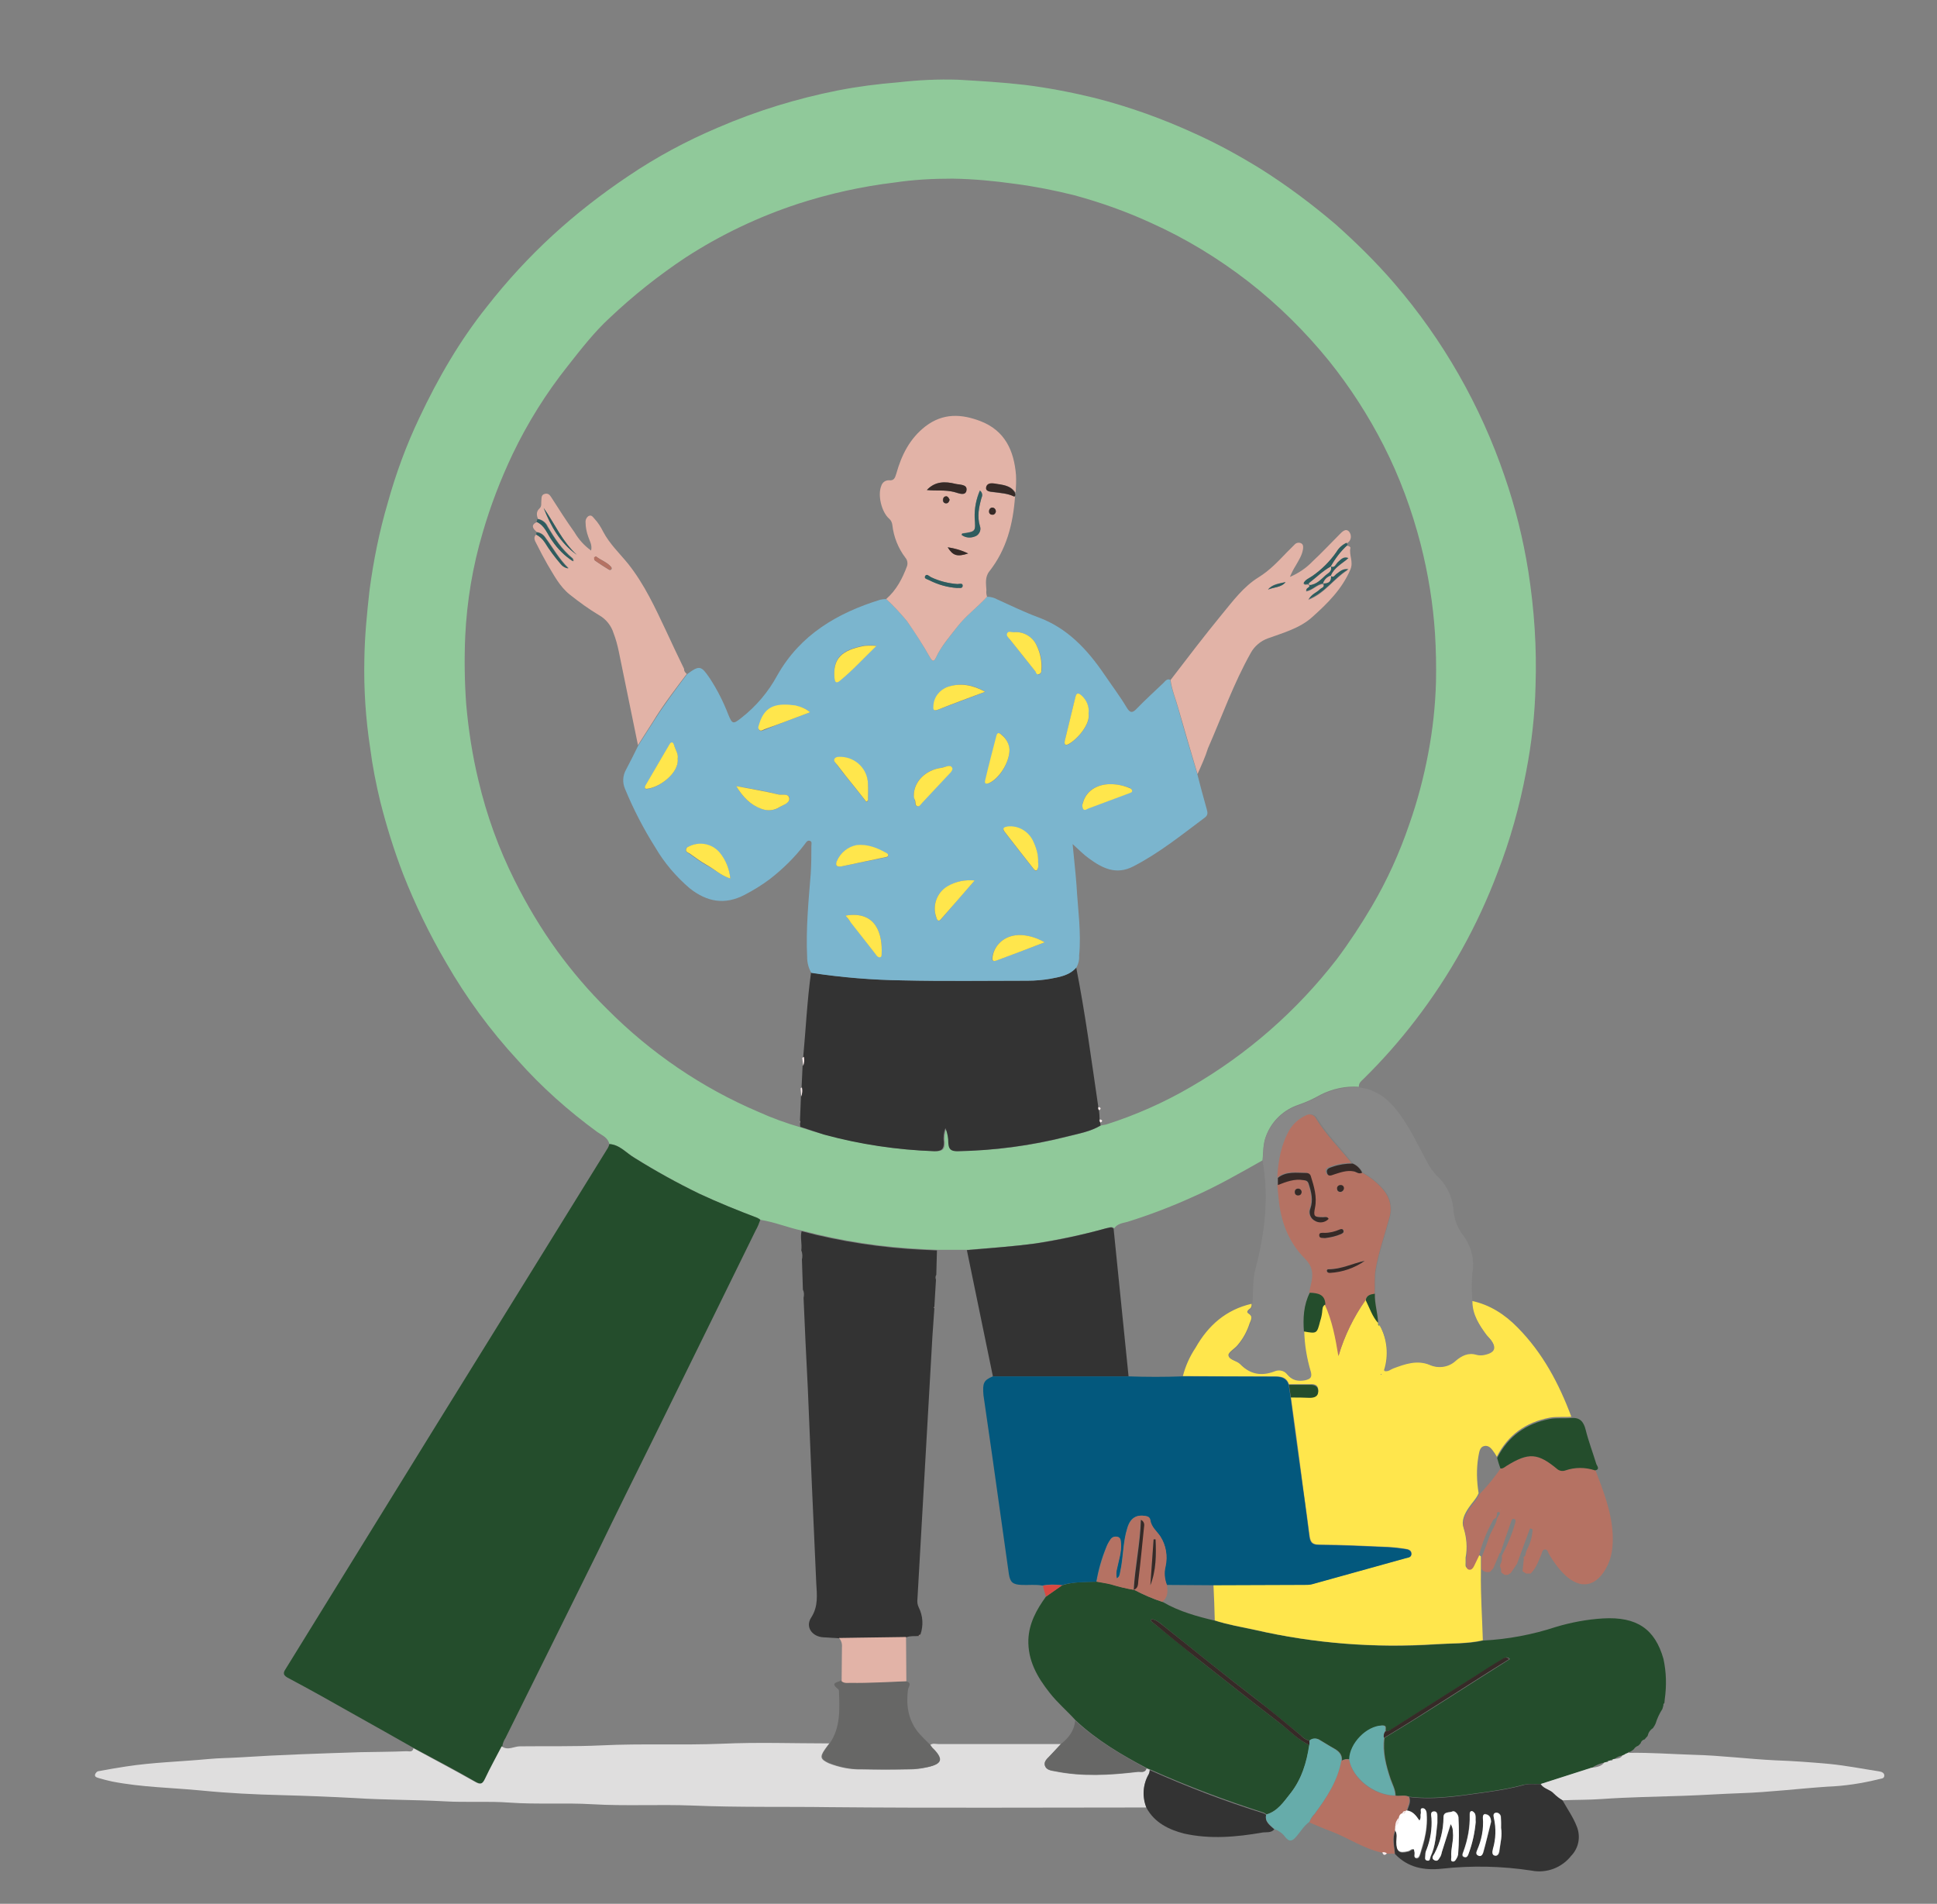 <?xml version="1.0" encoding="utf-8"?>
<!-- Generator: Adobe Illustrator 23.0.3, SVG Export Plug-In . SVG Version: 6.00 Build 0)  -->
<svg version="1.1" id="Calque_1" xmlns="http://www.w3.org/2000/svg" xmlns:xlink="http://www.w3.org/1999/xlink" x="0px" y="0px"
	 viewBox="0 0 595.4 585.1" style="enable-background:new 0 0 595.4 585.1;" xml:space="preserve">
<rect x="0" y="0" width="595.4" height="585.1" fill="#808080" stroke="none"/>
<style type="text/css">
	.st0{fill:#90C99A;}
	.st1{fill:#244D2C;}
	.st2{fill:#FFE64C;}
	.st3{fill:#DFDEDE;}
	.st4{fill:#888888;}
	.st5{fill:#B57263;}
	.st6{fill:#333333;}
	.st7{fill:#66ACAA;}
	.st8{fill:#FAECEC;}
	.st9{fill:#D6B3C7;}
	.st10{fill:#03587D;}
	.st11{fill:#676766;}
	.st12{fill:#362A27;}
	.st13{fill:#D84942;}
	.st14{fill:#437A7A;}
	.st15{fill:#E2B3A7;}
	.st16{fill:#FFFFFF;}
	.st17{fill:#7BB5CE;}
	.st18{fill:#2F5C5E;}
</style>
<title>illustration-banner-blog</title>
<path class="st0" d="M187.3,351.6c-0.4-2-2.3-2.7-3.7-3.7c-8.9-6.5-17.1-13.8-24.4-22c-8.5-9.2-15.9-19.3-22.1-30.1
	c-5.1-8.7-9.5-17.8-13.2-27.2c-2.8-7.3-5.1-14.7-7-22.2c-1.3-5.4-2.4-10.9-3.1-16.4c-1.4-9.1-2-18.2-1.8-27.4
	c0.1-7.1,0.8-14.2,1.6-21.3c1.2-9,3-18,5.6-26.8c2.5-9,5.7-17.7,9.7-26.1c5.7-12.1,12.4-23.7,20.8-34.2c6.1-7.8,12.9-15.2,20.2-21.9
	c7.2-6.6,14.9-12.6,23.1-18.1c8.7-5.9,18-10.9,27.7-15c11.8-5.1,24.2-8.9,36.8-11.4c6.1-1.2,12.4-2,18.6-2.5
	c6.1-0.7,12.2-1,18.4-0.8c6.9,0.4,13.7,0.8,20.6,1.6c7.2,0.9,14.4,2.3,21.4,4c10.6,2.7,20.9,6.4,30.9,11c6.9,3.1,13.6,6.8,20.1,10.8
	c8.1,5.1,15.7,10.8,23,17c6.4,5.7,12.5,11.7,18.1,18.2c15,17.4,26.5,37.6,33.9,59.3c3.3,9.5,5.7,19.3,7.3,29.3
	c1.8,11.6,2.6,23.3,2.2,35c-0.2,8.9-1.2,17.8-2.9,26.5c-2,10.6-4.9,21-8.8,31c-6.1,16.2-14.6,31.5-25.2,45.3
	c-4.9,6.4-10.2,12.4-15.9,18c-0.7,0.7-1.6,1.3-1.5,2.5c-4.1-0.3-8.2,0.6-11.9,2.5c-2.1,1.2-4.3,2.2-6.6,3c-4.6,1.5-8.3,5-10,9.5
	c-1,2.5-0.9,5-1.1,7.6c-7.1,4-14.2,8.1-21.8,11.4c-6.4,2.9-13,5.4-19.7,7.5c-1.4,0.4-3.1,0.5-4.1,2c-0.7-0.7-1.4-0.3-2.2-0.1
	c-7.2,2-14.5,3.5-21.9,4.7c-6.9,1-13.9,1.4-20.9,2H288l-4.4-0.2c-12.5-0.6-25-2.5-37.1-5.7c-4.3-0.9-8.3-2.6-12.7-3.3
	c-0.3-0.3-0.6-0.5-0.9-0.6c-6-2.2-12-4.7-17.8-7.4c-6.8-3.3-13.5-7-19.9-11C192.6,354.4,190.6,351.8,187.3,351.6z M338.4,345.9
	c0.5-0.1,1.1-0.2,1.6-0.3c9.1-2.9,17.9-6.8,26.1-11.6c17.3-10,32.5-23.3,44.8-39.2c3.9-5.2,7.5-10.7,10.8-16.3
	c4.7-8,8.5-16.4,11.5-25.2c2.5-7.1,4.4-14.3,5.8-21.7c1.4-7.3,2.2-14.7,2.4-22.1c0.1-4.9,0-9.8-0.3-14.7c-0.6-9.3-2.1-18.5-4.4-27.5
	c-2.7-10.5-6.5-20.8-11.4-30.4c-4.7-9.2-10.3-17.9-16.8-26c-7.3-9-15.6-17.2-24.7-24.3c-9.3-7.2-19.3-13.3-30-18.1
	c-7.6-3.5-15.5-6.3-23.6-8.5c-6-1.5-12.1-2.7-18.2-3.5c-6.4-0.9-12.8-1.5-19.2-1.6c-6,0-11.9,0.3-17.9,1.2
	c-10,1.2-19.9,3.4-29.5,6.5c-12.2,4-23.8,9.5-34.6,16.5c-8.3,5.5-16.1,11.7-23.3,18.5c-4.9,4.5-8.9,9.7-13,14.9
	c-6.6,8.3-12.3,17.4-16.9,27c-3.7,7.8-6.8,15.8-9.2,24.1c-3.1,10.4-4.9,21.2-5.4,32c-0.3,6.9-0.2,13.9,0.3,20.8
	c0.7,7.9,1.9,15.8,3.8,23.6c2.5,10.6,6.2,20.8,11.1,30.6c3.8,7.6,8.1,14.8,13.1,21.7c4.6,6.3,9.7,12.3,15.3,17.8
	c13.3,13.4,29.1,24.2,46.5,31.6c4.2,1.9,8.6,3.5,13.1,4.8c2.4,0.8,4.9,1.6,7.4,2.2c11.1,3,22.4,4.7,33.9,5.1c2.3,0.1,3-0.7,2.9-2.9
	c-0.2-1.4,0-2.9,0.5-4.2c0.6,1.5,0.9,3.1,0.9,4.6c0.1,1.8,0.8,2.5,2.7,2.5c11.4-0.2,22.7-1.7,33.7-4.5
	C331.6,348.4,335.2,347.8,338.4,345.9z"/>
<path class="st1" d="M187.3,351.6c3.2,0.2,5.2,2.8,7.8,4.3c6.4,4,13.1,7.7,19.9,11c5.8,2.7,11.8,5.1,17.8,7.4
	c0.3,0.2,0.7,0.4,0.9,0.6c-0.4,1.1-0.8,2.2-1.4,3.2c-4.5,9.2-9.1,18.5-13.6,27.7L200.9,442c-5.8,11.7-11.6,23.4-17.3,35.2
	c-9.4,19-18.8,38-28.2,56.9c-0.5,0.8-0.9,1.7-1,2.6c-1.7,3.3-3.5,6.6-5.1,9.9c-0.8,1.7-1.4,1.9-3.1,1c-6.2-3.6-12.6-6.9-18.9-10.3
	c-6-3.4-12-6.8-18.1-10.2c-6.9-3.9-13.8-7.8-20.8-11.5c-1.8-1-1.1-1.9-0.4-3c4.7-7.7,9.5-15.3,14.2-23c10.7-17.3,21.3-34.5,32-51.8
	c8.8-14.2,17.6-28.4,26.4-42.6c8.7-14,17.3-28,26-42C187,352.6,187.2,352.1,187.3,351.6z"/>
<path class="st1" d="M511.3,524.1c-0.1,0.4-0.2,0.7-0.3,1.1c-0.9,1.4-1.6,2.9-2.1,4.5c-0.1,0.2-0.2,0.4-0.3,0.6s-0.1,0.2-0.2,0.3
	l-0.3,0.5c-0.8,0.5-1.4,1.3-1.6,2.3c-0.1,0-0.1,0.1-0.1,0.2l-0.3,0.3l-0.6,0.7c-0.6,0.1-1.1,0.6-1.2,1.2c-0.1,0-0.2,0.1-0.2,0.2
	l-0.3,0.3c-0.1,0-0.1,0.1-0.2,0.2c-0.6,0.2-1.1,0.6-1.4,1.1l-0.5,0.4l-0.3,0.2l-0.6,0.3l-0.3,0.2l-0.7,0.3h-0.2v0.2l-0.7,0.3
	c-1,0.1-1.9,0.5-2.6,1.1c-0.1,0-0.2,0-0.3,0.1c-0.3-0.1-0.6,0-0.7,0.3c0,0,0,0,0,0l-0.7,0.2c-0.2-0.1-0.5,0-0.6,0.2c0,0,0,0.1,0,0.1
	l-0.7,0.2c-1.4,0.2-2.8,0.8-4,1.6l-15.6,5c-1.9,0.1-3.9-0.2-5.7,0.3c-3.4,0.9-6.8,1.5-10.3,2c-8.1,1.1-16.2,2.6-24.5,1.6
	c-1.4-0.6-2.8-0.1-4.2-0.3c0-1.8-0.9-3.4-1.5-5.1c-1.4-4.1-2.5-8.3-1.9-12.7c13-7.8,25.6-16.1,38.5-24.2c-0.4-0.6-1.3-0.7-1.9-0.2
	c0,0-0.1,0.1-0.1,0.1c-2.8,1.8-5.6,3.5-8.5,5.3l-25.7,16.3c-0.5,0.5-1.2,0.7-1.9,0.7c-0.2-0.7,0.5-1.9-1-1.8
	c-4.7,0.2-9.9,5.5-10.1,10.4c-0.8-0.2-1.7-0.1-2.4,0.4c0.2-1.9-1-3-2.5-3.8s-2.8-1.7-4.2-2.5c-1-0.7-2.3-0.6-3.2,0.2
	c-1.1-0.3-2-0.8-2.8-1.7c-4.4-3.5-8.7-7.2-13.2-10.7c-9.7-7.4-19.2-15.1-28.7-22.7c-1.2-1-2.4-2.1-4-2.3c-0.3,0.7,0.1,0.8,0.4,1
	c4.5,3.6,9.1,7.3,13.6,11c8.4,6.6,16.8,13.3,25.3,19.8c3.1,2.3,5.7,5.3,9.3,6.9c-0.8,5.3-2.4,10.4-5.7,14.7c-2.1,2.7-4,5.6-7.5,6.6
	c-0.3-0.2-0.5-0.3-0.8-0.5c-11.9-3.8-23.6-8.2-35-13.3l-1-0.4c-7.8-4.1-15.4-8.6-21.9-14.7c-2.6-2.9-5.6-5.4-8-8.5
	c-3.8-4.8-6.7-9.9-6.5-16.3c0.2-5,2.5-9.2,5.4-13.2l5-3.5c3.5-1.1,7.1-1,10.7-1.1c1.4,0.2,2.9,0.4,4.3,0.8c2.3,0.7,4.7,1.3,7.1,1.7
	l0,0c2.8,1.5,5.8,2.8,8.9,3.8c5,2.9,10.5,4.4,16,5.7c4.1,1.3,8.3,2,12.4,2.9c18.2,4.1,36.8,5.6,55.4,4.4c4.9-0.4,9.8-0.1,14.6-1.2
	c7.6-0.4,15.1-1.8,22.4-4.2c4.7-1.4,9.5-2.3,14.4-2.6c10.5-0.6,16,3.3,18.6,12.4c0.9,4.1,1,8.3,0.4,12.5l-0.1,1.1
	C511.4,523.5,511.2,523.9,511.3,524.1z"/>
<path class="st2" d="M455.8,504.1c-4.8,1.1-9.8,0.9-14.6,1.2c-18.6,1.2-37.2-0.2-55.4-4.4c-4.2-0.9-8.4-1.6-12.4-2.9
	c-0.1-3.6-0.2-7.2-0.4-10.9l28.1-0.1c0.8,0,1.6,0,2.3-0.2c9.6-2.7,19.2-5.3,28.8-8c0.7-0.2,1.7-0.2,1.7-1.3s-1-1.4-1.8-1.5
	c-1.8-0.3-3.7-0.5-5.6-0.6c-7-0.3-14-0.7-21-0.7c-2.5,0-2.7-1.2-3-3.1c-0.8-6.5-1.8-12.9-2.6-19.4c-1-7.6-2-15.3-3.1-22.9
	c1.9,0,3.9,0,5.8,0.1c1.4,0,2.5-0.3,2.6-2s-1-2.1-2.5-2c-2.2,0-4.4,0-6.5,0c-0.7-2.1-2.3-2.4-4.2-2.4c-9.5,0-18.9,0-28.4-0.1
	c0.8-3.1,2.1-6,3.9-8.7c3.9-6.9,9.4-11.7,17.2-13.5c0.1,0.6-0.1,1.3-0.7,1.6c-0.5,0.4-0.9,1-0.3,1.3c1.6,0.9,0.8,2.1,0.4,3.1
	c-0.8,2.5-2,4.7-3.7,6.7c-0.9,1.1-2.9,2.2-2.8,3.1c0.1,1.4,2.5,1.5,3.5,2.6c3,3.1,6.5,3.7,10.4,2.2c1.5-0.7,3.2-0.2,4.2,1.1
	c1.4,1.7,3.2,2,5.3,1.6c1.6-0.3,2.3-0.9,1.7-2.7c-1.2-4-1.9-8.2-2-12.4c4,0.7,4,0.7,5-3.2c0.3-0.9,0.5-1.8,0.6-2.7
	c0.1-0.9,0-1.9,1-2.4c2.3,5,3.3,10.4,4.2,15.9c1.8-6.1,4.7-11.9,8.3-17.2c1.2,2.4,2.1,5,3.8,7.1l0,0c0,0.4,0.1,0.7,0.5,0.9
	c2.3,4.2,2.8,9.3,1.3,13.9c1.2,0.2,1.9-0.5,2.6-0.8c3.7-1.4,7.4-2.7,11.3-1.1c2.7,1.3,5.9,0.8,8-1.3c1.8-1.6,3.8-2.6,6.4-1.8
	c0.8,0.2,1.7,0.2,2.5,0c3.2-0.7,3.8-2.2,1.8-4.7c-0.3-0.4-0.7-0.8-1.1-1.2c-2.3-3.1-4.5-6.4-4.5-10.5c5.6,1.2,10.2,4.2,14.1,8.2
	c7.7,7.8,12.7,17.2,16.5,27.4c-2.2,0.2-4.5-0.1-6.7,0.3c-7.3,1.4-12.8,5.3-16.2,12c-0.2-0.3-0.4-0.7-0.6-1c-0.8-1.1-1.6-2.6-3.2-2.3
	s-1.6,2.1-1.9,3.4c-0.6,3.7-0.5,7.4,0.1,11.1c-0.7,1.7-2,2.9-3,4.4c-1.3,1.9-2.4,4.1-1.6,6.3c0.9,2.9,1.2,6.1,0.6,9.1
	c0,0.5,0,1.1,0,1.6c0,0.7-0.2,1.5,0.8,1.7s1.3-0.5,1.6-1.1c0.6-1,1-2.1,1.5-3.1l0.8,0.5l0,3.5v1.2
	C455.1,490.3,455.6,497.2,455.8,504.1z M424.7,422.4l-0.3-0.1c0,0.1,0,0.2,0,0.2C424.5,422.5,424.6,422.4,424.7,422.4L424.7,422.4z"
	/>
<path class="st3" d="M352.4,543.5l1,0.4c0,0.5-0.1,0.9-0.3,1.3c-1.8,3.1-2,6.9-0.7,10.3c-32.5,0-64.9,0.2-97.3-0.1
	c-14.1-0.2-28.1,0.1-42.2-0.5c-10.3-0.4-20.6,0.2-30.8-0.4c-8.5-0.5-17,0.1-25.4-0.5c-6.7-0.5-13.4,0-20.1-0.4
	c-9.2-0.5-18.3-0.4-27.5-1c-7.5-0.4-15-0.7-22.6-0.9c-8.1-0.2-16.3-0.6-24.4-1.4c-9.2-0.9-18.6-1-27.7-2.8c-1.3-0.3-2.6-0.6-3.9-1
	c-0.6-0.2-1.4-0.3-1.3-1.1c0.2-0.6,0.7-1.1,1.3-1.1c2.7-0.5,5.5-1,8.2-1.4c8.4-1.3,17-1.5,25.4-2.3c3.2-0.3,6.3-0.3,9.5-0.5
	c12.4-0.8,24.8-1.2,37.2-1.6c4.7-0.1,9.5-0.1,14.2-0.3c0.8,0,1.8,0.4,2.1-0.9c6.3,3.4,12.7,6.8,18.9,10.3c1.7,1,2.3,0.7,3.1-1
	c1.6-3.4,3.4-6.6,5.1-9.9c1.9,1.4,3.8,0,5.6,0c8.4-0.1,16.8,0.1,25.2-0.3c12.3-0.6,24.6,0,36.9-0.5c11-0.5,22-0.1,33-0.1
	c-0.5,0.6-0.9,1.2-1.4,1.9c-1.6,2.3-1.3,3,1.2,4.2c3.3,1.3,6.8,2,10.4,1.9c4.7,0.1,9.4,0.1,14.1,0c2,0,4-0.2,6-0.7
	c4.2-1,4.6-2.4,1.6-5.5c-0.4-0.4-0.7-0.8-1-1.2c0.8-0.8,1.8-0.4,2.7-0.4c12.5,0,25,0,37.6,0l-3.3,3.6c-0.8,0.9-2.1,1.8-1.6,3.1
	s1.9,1.5,3.1,1.7c8.4,1.7,16.8,1.2,25.3,0.2C350.5,544.4,352,545,352.4,543.5z"/>
<path class="st4" d="M452.6,400c0,4.1,2.2,7.4,4.5,10.5c0.3,0.4,0.7,0.8,1.1,1.2c1.9,2.5,1.4,4-1.8,4.7c-0.8,0.2-1.7,0.2-2.5,0
	c-2.6-0.8-4.6,0.3-6.4,1.8c-2.1,2-5.3,2.5-8,1.3c-3.9-1.6-7.6-0.3-11.3,1.1c-0.8,0.3-1.4,1-2.6,0.8c1.5-4.6,1-9.6-1.4-13.9l-0.5-0.9
	l0,0c-0.1-3-1.1-6-1-9c0.1-2.5-0.1-5,0.3-7.4c0.9-5.4,2.8-10.6,4.2-15.9c0.9-3,0.3-6.2-1.7-8.6c-1.9-2.2-4.1-4-6.6-5.4
	c-0.6-1.3-1.7-2.3-3-2.8c-3.7-4.6-7.9-8.8-11-13.8c-0.5-1-1.7-1.5-2.8-1c-0.1,0-0.2,0.1-0.2,0.1c-2,0.9-3.7,2.4-4.9,4.2
	c-2.8,4.6-3.6,9.7-3.9,14.9c0,0.7,0,1.5-0.1,2.2c0.1,1.3,0.3,2.6,0.4,3.9c0.6,7.2,3,13.6,8.1,18.8c2.3,2.3,2.6,4.5,2,7.3
	c-0.2,1.1-0.5,2.1-0.7,3.2c-1.8,3.8-2,7.8-1.9,11.8c0.1,4.2,0.8,8.4,2,12.4c0.5,1.8-0.1,2.3-1.7,2.7c-2.1,0.4-3.9,0.1-5.3-1.6
	c-0.9-1.3-2.7-1.8-4.2-1.1c-4,1.5-7.4,0.9-10.4-2.2c-1.1-1.1-3.4-1.3-3.5-2.6c-0.1-0.9,1.9-2,2.8-3.1c1.6-2,2.9-4.3,3.7-6.7
	c0.3-0.9,1.1-2.2-0.4-3.1c-0.6-0.3-0.2-1,0.3-1.3c0.6-0.3,0.9-1,0.7-1.6c0.5-3.6,0-7.4,1-10.9c2.9-11,4.2-22,2.2-33.2
	c0.3-2.5,0.1-5.1,1.1-7.6c1.7-4.5,5.4-8,10-9.5c2.3-0.8,4.5-1.8,6.6-3c3.7-1.9,7.8-2.8,12-2.5c6,0.7,9.8,4.4,13,9
	c3,4.3,5.2,9,7.7,13.6c0.8,1.7,1.9,3.2,3.2,4.6c3.1,2.8,4.9,6.8,5.1,10.9c0.3,2.7,1.3,5.2,2.9,7.3c2.2,2.9,3.3,6.4,3.1,10
	C452.3,393,452.3,396.5,452.6,400z"/>
<path class="st5" d="M455.4,482.2c0-1.2,0-2.3,0-3.5c0.8-2.1,1.6-4.1,2.3-6.2s2.1-3.7,2.5-5.9l0.6-1c0.3-0.4,0.4-0.8-0.1-0.9
	s-0.6,0.4-0.6,0.9l-0.2,0.8c-0.4,0.3-0.9,0.5-1,0.9c-1.9,3.4-3.4,7.1-4.3,10.9c-0.5,1-1,2.1-1.5,3.1c-0.3,0.6-0.8,1.3-1.6,1.1
	s-0.7-1-0.8-1.7c0-0.5,0-1.1,0-1.6c0.5-3,0.3-6.2-0.6-9.1c-0.8-2.2,0.3-4.4,1.6-6.3c1-1.5,2.3-2.7,3-4.4c2.4-2.5,4.7-5.2,6.6-8.1
	c0.8,0.1,1.3-0.5,1.9-0.8c6.8-4.1,9.6-4,15.7,1.1c0.7,0.5,1.6,0.7,2.4,0.3c3-1,6.2-1,9.1,0c2.4,6.3,4.9,12.6,5.3,19.5
	c0.2,3.9-0.2,7.6-2.2,11c-3.2,5.4-7.7,6.1-12.3,1.9c-2-1.9-3.7-4.2-5.1-6.6c-0.3-0.6-0.4-1.5-1.3-1.4c-0.7,0.1-0.8,0.9-1,1.5
	c-0.9,2.1-1.6,4.2-3.3,5.9h-1.4l-1.1-0.7c0.1-1.3,0.3-2.5,0.4-3.8l-0.1-0.5c0.5-0.3,0.7-0.8,0.7-1.3l0.3-0.9c1.1-2,1.7-4.2,1.8-6.4
	l-0.8-0.3l-4,10.9l-1.9,2.8l-0.9,0.6h-1l-0.9-0.6l-0.2-0.4c0.1-0.6-0.1-1.2-0.4-1.7c0.1,0,0.2-0.2,0.1-0.3c0,0,0,0,0,0
	c0.5-0.9,0.7-1.9,0.5-2.8c1.7-3.2,3.1-6.5,4.1-10c0.1-0.5,0.4-1.2-0.3-1.4s-0.8,0.6-1,1.1c-1.1,3.1-2.2,6.3-3.2,9.4
	c-0.3,0.1-0.4,0.2-0.4,0.5l-1.8,4.2l-1,1.1C456.8,483.3,455.9,483,455.4,482.2z M461.2,464.1l0.1,0.1V464L461.2,464.1z"/>
<path class="st3" d="M499.7,539l0.7-0.3h0.5c6.5-0.1,13.1,0.4,19.6,0.6c8.4,0.2,16.8,1.3,25.2,1.7c5.5,0.2,11,0.6,16.5,1.1
	c5.2,0.5,10.2,1.5,15.4,2.3c0.8,0.1,1.7,0.5,1.6,1.4s-1,0.8-1.7,1c-5.2,1.3-10.5,2.1-15.8,2.3c-8.9,0.6-17.7,1.7-26.6,2
	c-5.8,0.2-11.6,0.6-17.4,0.8c-8.5,0.3-16.9,0.4-25.4,1c-4,0.3-8.1,0.2-12.1,0.4c-1-0.6-1.9-1.3-2.7-2.1c-1.1-1.2-3.1-1.3-4-2.9
	l15.6-5c1.5-0.2,3-0.3,4-1.6l0.7-0.2c0.3,0.1,0.5,0,0.6-0.3l0.7-0.2c0.3,0.1,0.6,0.1,0.7-0.3c0.1-0.1,0.2-0.1,0.3-0.1
	c1-0.1,2-0.1,2.6-1.1l0.7-0.3h0.1L499.7,539z"/>
<path class="st6" d="M473.6,548.3c0.9,1.5,2.8,1.6,4,2.9c0.8,0.8,1.7,1.5,2.7,2.1c1.5,2.7,3.3,5.2,4.4,8.1c1.2,3,0.6,6.5-1.7,8.9
	c-2.9,3.7-7.6,5.5-12.2,4.6c-9.1-1.4-18.4-1.6-27.5-0.6c-5.5,0.6-10.5-0.3-14.5-4.5c-0.2-2.4-0.9-4.8,0.1-7.1
	c0.8,1.1,0.3,2.4,0.4,3.6c0.1,2.9,0.8,3.5,3.6,2.8c0.6-0.1,1-0.8,1.8-0.6c0.1,0.3,0.1,0.7,0.2,1c0.1,0.6-0.4,1.6,0.6,1.7
	c0.8,0,1-0.9,1.2-1.6c0.5-1.4,0.9-2.8,1.2-4.2c0.6-2.5,0.9-5.2,0.7-7.8c0-0.9-0.4-1.7-1.2-1.7c-1,0-0.5,1.1-0.6,1.7s0.2,1.3-0.4,2.1
	c-1-1.5-2.1-2.9-3.9-3.1c0.4-1.4,1.3-2.7,0.7-4.3c8.3,1,16.4-0.5,24.5-1.6c3.5-0.5,6.9-1.1,10.3-2
	C469.6,548.1,471.6,548.4,473.6,548.3z M446,560.6c0.5,0.7,0.7,1.6,0.6,2.5c0.3,2.6-0.7,5.1-0.5,7.6c0,0.5-0.2,1.2,0.4,1.4
	s1.1-0.5,1.3-1.1c0.2-0.3,0.3-0.7,0.4-1.1c0.3-3.8,0.3-7.6,0.1-11.4c0-0.9-1-2.1-1.8-1.8c-1,0.4-2.9-0.1-2.8,1.9
	c0,3.9-1,7.7-2.8,11.1c-0.3,0.6-1.1,1.5,0,2s1.5-0.6,1.9-1.2c0.2-0.4,0.3-0.9,0.4-1.3L446,560.6z M441.9,560.2c0-0.5,0-0.9,0-1.4
	c0-0.9,0.2-2.2-1.1-2.1s-0.8,1.4-0.7,2.1c0.2,3.3-0.4,6.5-1.5,9.6c-0.2,0.6-0.3,1.2-0.4,1.8c0,0.6-0.3,1.4,0.5,1.6
	c0.9,0.3,0.9-0.7,1.1-1.2C441.3,567.3,441.4,563.7,441.9,560.2L441.9,560.2z M453.6,560c-0.1-1,0.2-1.8-0.3-2.5
	c-0.2-0.4-0.7-0.8-1-0.8c-0.6,0-0.6,0.6-0.6,1.1c0.1,3.8-0.6,7.6-1.9,11.2c-0.2,0.6-0.8,1.4,0.2,1.8s1.2-0.6,1.4-1.2
	C452.6,566.5,453.3,563.3,453.6,560L453.6,560z M461.4,561.8c0.1-1.2,0.1-2.3,0-3.5c-0.1-0.7-0.7-1.3-1.5-1.2c-1,0.1-0.8,1-0.6,1.7
	c0.7,3.1,0.6,6.4-0.3,9.4c-0.2,0.9-0.5,1.9,0.6,2.1s1.4-1,1.4-1.8C461.2,566.4,461.8,564.2,461.4,561.8L461.4,561.8z M458.4,559.9
	c-0.1-1.2-0.4-2.1-1.6-2.4c-0.7-0.2-0.9,0.4-0.9,1c0.3,3.5-0.3,7-1.8,10.2c-0.2,0.5-0.4,1.3,0.4,1.6s1.3-0.4,1.5-1
	C456.8,566.2,457.6,563,458.4,559.9L458.4,559.9z"/>
<path class="st6" d="M352.4,555.6c-1.4-3.4-1.1-7.2,0.7-10.3c0.2-0.4,0.3-0.9,0.3-1.3c11.4,5.1,23.1,9.6,35,13.3
	c0.3,0.1,0.6,0.3,0.8,0.5c-0.5,2.2,1.2,3.2,2.5,4.4c-1,1.2-2.4,0.8-3.7,1c-8,1.4-16.1,2.1-24.1,0.3
	C359.3,562.3,354.9,560.2,352.4,555.6z"/>
<path class="st5" d="M428.8,562.6c-1,2.3-0.3,4.7-0.1,7.1h-2.4c-0.4-0.4-0.9-0.5-1.4-0.3c-5.7-1.2-10.5-4.6-15.8-6.6
	c-2.2-0.8-4.4-1.8-6.6-2.7c0.3-0.9,0.9-1.8,1.6-2.5c3.6-5,7.1-10.2,8.2-16.4c0.7-0.4,1.6-0.6,2.4-0.4c0.9,5.8,7.6,11.1,14.1,11.1
	c1.4,0.2,2.9-0.3,4.2,0.3c0.6,1.6-0.3,2.9-0.7,4.3c-0.1,0-0.3,0.1-0.4,0.2c-0.5,0-0.9,0.3-1,0.8c-0.5,0.2-0.8,0.7-0.9,1.2
	c-0.7,0.7-1.1,1.6-1.1,2.6C428.9,561.7,428.9,562.1,428.8,562.6z"/>
<path class="st1" d="M490.3,451.9c-3-1-6.2-1-9.1,0c-0.8,0.3-1.7,0.2-2.4-0.3c-6.1-5.1-8.9-5.3-15.7-1.1c-0.6,0.4-1.1,0.9-1.9,0.8
	c-0.4-1.1-0.7-2.1-1-3.2c3.4-6.7,8.9-10.6,16.2-12c2.2-0.4,4.5-0.1,6.7-0.3c2.6-0.2,3.7,1.2,4.3,3.6c0.9,3.6,2.2,7,3.3,10.6
	C490.9,450.5,491.9,451.6,490.3,451.9z"/>
<path class="st7" d="M412.3,541c-1.1,6.3-4.5,11.4-8.2,16.4c-0.7,0.7-1.3,1.6-1.6,2.5c-1.7,1.2-2.7,3-4,4.5s-2.2,1.8-3.5,0.1
	c-0.8-1.1-2-1.9-3.3-2.4c-1.2-1.2-3-2.2-2.5-4.4c3.5-1,5.4-4,7.5-6.6c3.4-4.3,4.9-9.4,5.7-14.7V535c0.9-0.9,2.2-0.9,3.2-0.2
	c1.4,0.8,2.8,1.7,4.2,2.5S412.5,539.1,412.3,541z"/>
<path class="st8" d="M424.9,569.3c0.5-0.2,1,0,1.4,0.3C425.7,570.3,425.2,570.2,424.9,569.3z"/>
<path class="st8" d="M461.5,483.4l0.9,0.6"/>
<path class="st9" d="M500.9,538.6h-0.5l0.3-0.2C500.8,538.5,500.9,538.6,500.9,538.6z"/>
<path class="st9" d="M501.3,538.1l0.3-0.2L501.3,538.1z"/>
<path class="st9" d="M503.7,536.3l0.3-0.3L503.7,536.3z"/>
<path class="st9" d="M506,533.9l0.3-0.3L506,533.9z"/>
<path class="st9" d="M508.4,530.6c0.1-0.1,0.1-0.2,0.2-0.3L508.4,530.6z"/>
<path class="st6" d="M246,346.3l-0.1-1c0-0.3,0-0.6,0-0.9c0.1-2.5,0.2-5,0.3-7.5c0.4-0.9,0.4-1.9,0.2-2.8l0.3-6.5
	c0.4-0.9,0.5-1.9,0.2-2.8c0.8-8.6,1.2-17.3,2.4-25.9c9.3,1.5,18.7,2.2,28.1,2.4c12.8,0.3,25.6,0.1,38.4,0.1c2.3,0,4.7-0.2,7-0.6
	c2.9-0.5,5.9-1,8-3.5c2.8,14.2,4.7,28.6,6.8,42.9c-0.2,0.3-0.1,0.8,0.2,1c0.1,0.9,0.2,1.8,0.2,2.8c-0.2,0.3-0.1,0.7,0.2,1l0.1,0.9
	c-3.2,1.9-6.8,2.5-10.4,3.4c-11,2.8-22.4,4.3-33.7,4.5c-1.9,0-2.6-0.6-2.7-2.5c0-1.6-0.3-3.2-0.9-4.6c-0.5,1.3-0.7,2.8-0.5,4.2
	c0.1,2.2-0.6,2.9-2.9,2.9c-11.5-0.4-22.9-2.1-33.9-5.1C250.9,347.9,248.5,347.1,246,346.3z"/>
<path class="st6" d="M246.8,396.4l-0.3-9.3c0.2-0.9,0.2-1.9-0.2-2.8c0.3-2-0.4-4,0.1-5.9c12.1,3.2,24.6,5.1,37.2,5.7l4.4,0.2
	l-0.2,7.5c-0.3,0.4-0.3,1-0.1,1.5l-0.5,8.4v0.5c-0.2,2.9-0.4,5.7-0.6,8.6c-1.5,26.9-3.1,53.8-4.6,80.7c-0.1,0.8,0,1.7,0.4,2.5
	c1.3,2.6,1.5,5.6,0.5,8.4l-0.5,0.4c-1.3,0.1-2.6-0.1-3.8,0.4l-20.6,0.3c-1.6-0.1-3.3-0.2-4.9-0.3c-3.5-0.2-5.6-3.2-3.8-6
	c2.3-3.5,1.8-7.1,1.6-10.7c-0.9-20-1.8-40-2.6-60c-0.5-9.2-0.9-18.4-1.3-27.6C247.2,398,247.2,397.1,246.8,396.4z"/>
<path class="st6" d="M342.3,377.6c1.5,15.1,3.1,30.3,4.6,45.4h-41.7l-8-38.8c7-0.6,14-1.1,20.9-2c7.4-1.1,14.7-2.7,21.9-4.7
	C340.9,377.4,341.6,376.9,342.3,377.6z"/>
<path class="st10" d="M305.2,423h41.7c5.5,0.2,11.1,0.2,16.6,0c9.5,0,18.9,0.1,28.4,0.1c1.9,0,3.5,0.4,4.2,2.4
	c0.2,1.3,0.4,2.6,0.6,3.9c1,7.6,2,15.3,3.1,22.9c0.9,6.5,1.8,12.9,2.6,19.4c0.2,1.9,0.5,3.1,3,3.1c7,0.1,14,0.4,21,0.7
	c1.9,0.1,3.7,0.3,5.6,0.6c0.8,0.1,1.8,0.4,1.8,1.5s-1,1.1-1.7,1.3c-9.6,2.7-19.2,5.3-28.8,8c-0.8,0.2-1.5,0.2-2.3,0.2l-28.1,0.1
	l-14.3-0.1c-0.7-1.8-0.9-3.8-0.4-5.7c0.7-3.2,0.2-6.5-1.6-9.2c-1.1-1.7-2.8-2.9-3.1-5.1c-0.1-0.6-0.6-1-1.1-1.1
	c-3.1-0.7-5,0.5-5.9,3.6c-1.4,4.4-1.2,9.1-2.2,13.5c-0.2,0.7-0.1,1.5-1.1,2c-0.2-1-0.2-2.1,0.1-3.1c0.5-2.5,1.4-5,1.2-7.6
	c-0.1-0.9,0-1.8-1.1-2.1c-0.9-0.2-1.8,0.2-2.2,1c-0.5,0.7-0.9,1.5-1.2,2.3c-1.4,3.4-2.4,6.9-3,10.5c-3.6,0.2-7.2,0-10.7,1.1
	c-2-0.3-4-0.3-5.9,0.1c-2.1-0.4-4.2-0.1-6.3-0.2c-2.8-0.1-3.6-0.8-4-3.4c-1.7-12.1-3.4-24.2-5.1-36.2c-0.9-6.2-1.8-12.5-2.7-18.7
	C302,425.1,302.3,424.2,305.2,423z"/>
<path class="st5" d="M337.1,486.1c0.7-3.6,1.7-7.1,3-10.5c0.3-0.8,0.7-1.6,1.2-2.3c0.4-0.8,1.3-1.2,2.2-1c1.1,0.3,1,1.2,1.1,2.1
	c0.2,2.6-0.7,5.1-1.2,7.6c-0.3,1-0.3,2.1-0.1,3.1c1-0.5,1-1.3,1.1-2c1-4.5,0.8-9.1,2.2-13.5c1-3.1,2.9-4.3,5.9-3.6
	c0.6,0.1,1,0.5,1.1,1.1c0.3,2.2,2,3.5,3.1,5.1c1.7,2.7,2.3,6,1.6,9.2c-0.5,1.9-0.3,3.9,0.4,5.7c0.3,2,0.3,3.8-1.4,5.2
	c-3.1-1-6-2.3-8.9-3.8c1.4-0.5,1.3-1.8,1.4-2.7c0.7-5.6,1.2-11.3,1.8-16.9c0.1-0.8-0.3-1.5-1-1.8c-0.3,7.4-1.8,14.3-2.2,21.5
	c-2.4-0.4-4.8-1-7.1-1.7C340,486.6,338.5,486.4,337.1,486.1z M355.2,473.1h-0.6c-0.3,4.7-0.7,9.4-1,14.1
	C355.4,482.6,355.4,477.9,355.2,473.1L355.2,473.1z"/>
<path class="st11" d="M326.2,535.9c2.3-1.8,4-4,4.3-7.1c6.5,6,14.1,10.5,21.9,14.7c-0.5,1.6-1.9,0.9-2.8,1c-8.4,1-16.9,1.5-25.3-0.2
	c-1.2-0.2-2.7-0.3-3.1-1.7s0.8-2.2,1.6-3.1L326.2,535.9z"/>
<path class="st7" d="M428.8,551.8c-6.5-0.1-13.1-5.4-14.1-11.1c0.1-4.9,5.3-10.3,10.1-10.4c1.6,0,0.8,1.1,1,1.8
	c-0.4,0.6-0.6,1.3-0.4,2c-0.6,4.4,0.6,8.6,1.9,12.7C427.9,548.4,428.8,550,428.8,551.8z"/>
<path class="st12" d="M402.5,535v1.3c-3.6-1.6-6.2-4.5-9.3-6.9c-8.5-6.5-16.9-13.2-25.3-19.8c-4.6-3.6-9.1-7.3-13.6-11
	c-0.3-0.2-0.7-0.4-0.4-1c1.7,0.2,2.8,1.4,4,2.3c9.6,7.6,19,15.3,28.7,22.7c4.5,3.4,8.8,7.1,13.2,10.7
	C400.5,534.1,401.4,534.7,402.5,535z"/>
<path class="st12" d="M425.4,534.1c-0.2-0.7,0-1.4,0.4-2c0.7,0,1.4-0.2,1.9-0.7l25.7-16.3c2.8-1.8,5.6-3.6,8.5-5.3
	c0.5-0.5,1.4-0.5,1.9,0c0,0,0.1,0.1,0.1,0.1C451,517.9,438.4,526.3,425.4,534.1z"/>
<path class="st12" d="M348.5,488.6c0.4-7.1,2-14.1,2.2-21.5c0.7,0.3,1.1,1,1,1.8c-0.6,5.6-1.1,11.3-1.8,16.9
	C349.8,486.9,349.9,488.1,348.5,488.6L348.5,488.6z"/>
<path class="st13" d="M320.6,487.3c2-0.3,3.9-0.3,5.9-0.1l-5,3.5C321.2,489.6,320.8,488.5,320.6,487.3z"/>
<polygon class="st3" points="499.7,539 499.7,539.1 499.5,539.1 499.6,538.9 "/>
<path class="st5" d="M418.7,360.4c2.5,1.4,4.8,3.2,6.6,5.4c2,2.4,2.7,5.6,1.7,8.6c-1.4,5.3-3.3,10.5-4.2,15.9
	c-0.4,2.5-0.1,5-0.3,7.4c-1.3,0.1-2.5,0.4-2.8,2c-3.7,5.2-6.5,11-8.3,17.1c-0.9-5.5-1.9-10.9-4.2-15.9c-0.1-3.2-2.4-3.5-4.8-3.6
	c0.2-1.1,0.5-2.1,0.7-3.2c0.6-2.8,0.3-5-2-7.3c-5.1-5.1-7.5-11.6-8.1-18.8c-0.1-1.3-0.3-2.6-0.4-3.9c2.5-1,5-2,7.9-1.5
	c0.8,0.2,1.3,0.3,1.6,1.2c0.8,2.5,1.4,4.9,0.5,7.5c-0.6,1.4,0,3.1,1.4,3.8c1.4,0.9,3.1,0.6,4.2-0.6c-0.5-0.8-1.1-0.5-1.7-0.5
	c-2.8,0-3-0.3-2.5-2.9c0.7-3.4-0.3-6.6-1.3-9.8c-0.2-0.5-0.7-0.9-1.3-0.9c-3-0.1-6.1-0.7-8.8,1.5c0.3-5.2,1.2-10.3,3.9-14.9
	c1.2-1.8,2.9-3.3,4.9-4.2c1-0.6,2.2-0.3,2.9,0.6c0.1,0.1,0.1,0.2,0.1,0.2c3.1,5.1,7.3,9.2,11,13.8c-2.1,0-4.2,0.3-6.2,1
	c-0.9,0.3-2,0.6-1.7,1.8c0.4,1.4,1.4,0.8,2.3,0.5c1.9-0.6,3.8-1.2,5.9-0.9C416.9,360.1,417.7,361,418.7,360.4z M419.5,387.5
	c-3.7,0.8-7.2,2.6-11.2,2.5c-0.3,0-0.5,0.2-0.5,0.4c0,0.1,0,0.1,0,0.2c0.1,0.5,0.5,0.5,0.9,0.5C412.6,391,416.3,389.7,419.5,387.5z
	 M407.3,380.5c1.7-0.1,3.4-0.5,4.9-1.2c0.5-0.2,1.1-0.5,0.8-1.2c-0.2-0.5-0.8-0.4-1.2-0.2c-1.4,0.6-3,1-4.5,1
	c-0.7,0-1.7-0.2-1.7,0.7C405.5,380.6,406.6,380.3,407.3,380.5L407.3,380.5z M400.1,366.4c0-0.5-0.4-1-0.9-1.1
	c-0.5-0.1-1.1,0.2-1.2,0.8c0,0.1,0,0.1,0,0.2c0,0.6,0.4,1,0.9,1c0,0,0,0,0.1,0C399.6,367.4,399.9,367,400.1,366.4L400.1,366.4z
	 M412,366.4c0.5,0,1-0.5,1-1c0.1-0.5-0.2-1-0.7-1.1c-0.1,0-0.1,0-0.2,0c-0.5-0.1-1,0.3-1.1,0.9c0,0.1,0,0.2,0,0.3
	C411,366,411.5,366.4,412,366.4L412,366.4z"/>
<path class="st1" d="M402.6,397.3c2.4,0.1,4.7,0.4,4.8,3.6c-1,0.5-0.9,1.5-1,2.4c-0.1,0.9-0.3,1.8-0.6,2.7c-1,3.9-1,3.9-5,3.2
	C400.5,405.1,400.7,401.1,402.6,397.3z"/>
<path class="st1" d="M396.8,429.5c-0.2-1.3-0.4-2.6-0.6-3.9c2.2,0,4.4,0,6.5,0c1.4,0,2.5,0.4,2.5,2s-1.2,2-2.6,2
	C400.7,429.5,398.7,429.5,396.8,429.5z"/>
<path class="st1" d="M419.8,399.6c0.3-1.6,1.5-1.8,2.8-2c-0.1,3.1,0.9,6,1,9C421.8,404.6,421,402,419.8,399.6z"/>
<path class="st14" d="M423.6,406.7l0.5,0.9C423.7,407.4,423.5,407.1,423.6,406.7z"/>
<path class="st4" d="M424.7,422.4c-0.1,0-0.2,0.1-0.3,0.1c0,0,0-0.1,0-0.2L424.7,422.4z"/>
<path class="st11" d="M278.6,516.7c1.8,0.6,0.7,1.5,0.5,2.6c-0.6,4.6,0,9,2.9,12.8c1.2,1.5,2.6,2.8,4,4.2c0.3,0.4,0.6,0.9,1,1.2
	c3,3.1,2.6,4.6-1.6,5.5c-2,0.4-4,0.7-6,0.7c-4.7,0.1-9.4,0.1-14.1,0c-3.6,0.1-7.1-0.6-10.4-1.9c-2.5-1.1-2.8-1.9-1.2-4.2
	c0.4-0.6,0.9-1.2,1.4-1.9c3.2-4.7,3-10.1,2.8-15.5c0-0.4,0-0.9-0.3-1.1c-2.7-2.1,0.1-2,1-2.7c0.8,0.7,1.8,0.4,2.7,0.5
	C267.1,517.3,272.8,516.9,278.6,516.7z"/>
<path class="st12" d="M392.8,362c2.6-2.1,5.8-1.5,8.8-1.5c0.6,0,1.1,0.3,1.3,0.9c1,3.2,2,6.4,1.3,9.8c-0.5,2.6-0.3,2.9,2.5,2.9
	c0.6,0,1.3-0.3,1.7,0.5c-1.1,1.2-2.9,1.4-4.2,0.6c-1.4-0.7-2-2.4-1.4-3.8c0.9-2.6,0.3-5-0.5-7.5c-0.3-1-0.8-1.1-1.6-1.2
	c-2.8-0.5-5.3,0.5-7.9,1.5C392.8,363.4,392.8,362.7,392.8,362z"/>
<path class="st12" d="M418.7,360.4c-1,0.6-1.8-0.3-2.6-0.4c-2.1-0.4-4,0.3-5.9,0.9c-0.9,0.3-2,0.9-2.3-0.5c-0.3-1.2,0.8-1.5,1.7-1.8
	c2-0.7,4.1-1,6.2-1C417,358.1,418.1,359.1,418.7,360.4z"/>
<polygon class="st15" points="461.2,464.1 461.3,464 461.3,464.1 "/>
<path class="st16" d="M432,556.6c0.1-0.1,0.2-0.2,0.4-0.2c1.9,0.2,2.9,1.6,3.9,3.1c0.6-0.8,0.2-1.5,0.4-2.1s-0.4-1.7,0.6-1.7
	c0.8,0,1.2,0.9,1.2,1.7c0.2,2.6-0.1,5.3-0.7,7.8c-0.4,1.4-0.8,2.8-1.2,4.2c-0.2,0.6-0.4,1.6-1.2,1.6c-1,0-0.5-1.1-0.6-1.7
	c-0.1-0.4-0.1-0.7-0.2-1c-0.8-0.2-1.2,0.5-1.8,0.6c-2.8,0.7-3.6,0-3.6-2.8c0-1.2,0.4-2.5-0.4-3.6c0-0.5,0.1-1,0.1-1.4
	c1.1-0.6,1-1.6,1.1-2.6c0.1-0.5,0.4-1,0.9-1.2C431.6,557.4,431.9,557.2,432,556.6z"/>
<path class="st16" d="M445.9,560.6l-2.7,8.6c-0.1,0.5-0.2,0.9-0.4,1.3c-0.5,0.7-0.8,1.8-1.9,1.2s-0.3-1.5,0-2
	c1.8-3.4,2.8-7.3,2.8-11.1c0-2,1.9-1.4,2.8-1.9c0.7-0.3,1.7,0.9,1.8,1.8c0.2,3.8,0.2,7.6-0.1,11.4c-0.1,0.4-0.2,0.8-0.4,1.1
	c-0.3,0.5-0.6,1.2-1.3,1.1s-0.4-0.9-0.4-1.4c-0.2-2.6,0.8-5.1,0.5-7.6C446.6,562.2,446.4,561.4,445.9,560.6z"/>
<path class="st16" d="M441.8,560.2c-0.4,3.5-0.5,7.1-2.1,10.4c-0.2,0.5-0.1,1.5-1.1,1.2c-0.8-0.2-0.5-1-0.5-1.6
	c0-0.6,0.1-1.2,0.4-1.8c1.2-3.1,1.7-6.3,1.5-9.6c0-0.7-0.5-2,0.7-2.1s1.1,1.2,1.1,2.1C441.8,559.2,441.8,559.7,441.8,560.2z"/>
<path class="st16" d="M453.6,560c-0.3,3.3-1,6.5-2.1,9.5c-0.2,0.6-0.5,1.5-1.4,1.2s-0.4-1.2-0.2-1.8c1.3-3.6,2-7.3,1.9-11.2
	c0-0.5,0-1.1,0.6-1.1c0.4,0,0.8,0.5,1,0.8C453.7,558.2,453.5,559.1,453.6,560z"/>
<path class="st16" d="M461.4,561.8c0.4,2.4-0.2,4.5-0.5,6.7c-0.1,0.8-0.4,2-1.4,1.8s-0.8-1.3-0.6-2.1c0.9-3.1,1-6.3,0.3-9.4
	c-0.1-0.6-0.4-1.5,0.6-1.7c0.7-0.1,1.4,0.5,1.5,1.2C461.4,559.5,461.4,560.7,461.4,561.8z"/>
<path class="st16" d="M458.3,559.9c-0.8,3.1-1.5,6.3-2.4,9.4c-0.2,0.7-0.6,1.4-1.5,1s-0.6-1.1-0.4-1.6c1.4-3.2,2.1-6.6,1.8-10.1
	c0-0.6,0.2-1.2,0.9-1C457.9,557.8,458.3,558.8,458.3,559.9z"/>
<path class="st8" d="M430,558.6c0,1,0,2-1.1,2.6C428.9,560.2,429.3,559.3,430,558.6z"/>
<path class="st8" d="M432,556.6c-0.1,0.6-0.5,0.8-1,0.8C431.1,556.9,431.5,556.5,432,556.6z"/>
<path class="st17" d="M330.9,297.3c-2.1,2.5-5.1,2.9-8,3.5c-2.3,0.4-4.7,0.6-7,0.6c-12.8,0-25.6,0.2-38.4-0.1
	c-9.4-0.1-18.8-0.9-28.1-2.3c-0.9-1.5-1.3-3.2-1.3-4.9c-0.4-8.5,0.4-17,1.1-25.5c0.2-2.9,0.2-5.8,0.2-8.6c0-0.6,0.3-1.4-0.5-1.6
	s-1.1,0.5-1.5,1c-3.1,4.1-6.8,7.7-10.8,10.8c-2.4,1.8-5,3.4-7.7,4.8c-6.1,3.2-11.6,2.2-16.9-2c-4.2-3.6-7.8-7.8-10.6-12.6
	c-3.6-5.7-6.7-11.7-9.3-18c-0.8-1.9-0.7-4,0.3-5.8c1.3-2.5,2.6-5,3.8-7.5c1.5-2.4,3.1-4.8,4.6-7.2c3.2-5.1,6.8-9.9,10.4-14.7
	c3.8-2.8,4.3-2.7,7,1.3c2.3,3.5,4.2,7.3,5.7,11.2c1.2,2.9,1.5,2.9,4,0.9c4.5-3.5,8.3-8,11-13c7.1-12.6,18.5-19.2,31.7-23.3
	c0.6-0.1,1.2-0.2,1.8-0.2c2.3,2.1,4.4,4.4,6.4,6.8c2.6,3.6,4.9,7.4,7.1,11.2c0.7,1.2,1.2,1.3,1.8,0c1.6-3.5,4.2-6.3,6.5-9.4
	c2.7-3.5,6.3-6.1,9.2-9.3c1.1,0,2.2,0.3,3.1,0.8c4.2,1.9,8.3,3.9,12.6,5.5c9,3.3,15.1,9.9,20.3,17.5c2.3,3.4,4.8,6.7,6.9,10.2
	c1.1,1.9,1.9,1.7,3.2,0.3c2.6-2.7,5.4-5.2,8.1-7.8c0.6-0.6,1.1-1.4,2.1-1c0.4,3,1.6,5.8,2.4,8.7c1.9,6.8,3.9,13.5,5.9,20.2
	c0.9,3.6,1.9,7.2,2.9,10.8c0.3,1.1,0.5,1.9-0.6,2.7c-7.1,5.3-14,10.9-22,15c-5.3,2.7-9.5,0.5-13.6-2.5c-1.7-1.2-3.1-2.7-5-4.4
	c0.4,4.4,0.9,8.5,1.2,12.7c0.4,7.2,1.5,14.4,0.8,21.6C331.8,295,331.5,296.2,330.9,297.3z M319.1,265c0-2-0.4-4-1.3-5.8
	c-1.2-3.3-4.6-5.4-8.1-5c-1.1,0.1-1.8,0.5-0.9,1.5c2.9,3.8,5.9,7.6,8.9,11.4c0.8,1,1.2,0.4,1.4-0.4
	C319.2,266.1,319.2,265.6,319.1,265L319.1,265z M224.5,270c-0.3-2.9-1.5-5.7-3.4-7.9c-2.1-2.6-5.8-3.5-8.9-2.1
	c-0.6,0.2-1.3,0.4-1.4,1.1s0.6,1,1.1,1.3c1.7,1.2,3.4,2.5,5.2,3.5C219.6,267.1,221.6,269.1,224.5,270L224.5,270z M321.1,289.6
	c-1.8-1-3.9-1.8-6-2.1c-5.9-0.9-9.5,2.9-10.1,6.6c-0.2,1.3,0.3,1.4,1.2,1.1C311.1,293.4,315.9,291.6,321.1,289.6z M226.3,241.6
	c2.1,3.5,4.4,5.8,7.9,7c1.9,0.7,3.9,0.5,5.6-0.6c1.1-0.7,3-1.3,2.9-2.7s-2.1-0.9-3.2-1.1C235.3,243.1,231,242.4,226.3,241.6z
	 M266.3,246.5l0.5-0.3c0-1.7,0.1-3.4,0-5.1c-0.1-4.5-3.7-8.2-8.2-8.4c-0.8,0-1.8-0.1-2.1,0.6s0.4,1.2,0.8,1.8
	c0.9,1.2,1.8,2.4,2.7,3.5C262.1,241.2,264.2,243.8,266.3,246.5L266.3,246.5z M280.9,244.4c0.1,0.5,0.2,1.1,0.3,1.6
	c0.2,0.6-0.1,1.6,0.8,1.8c0.6,0.1,1-0.6,1.4-1.1c2.5-2.6,4.9-5.2,7.3-7.8c0.8-0.9,2.3-2.1,1.9-2.9c-0.6-1.2-2.2-0.1-3.4,0
	C284.6,236.6,280.8,240.2,280.9,244.4L280.9,244.4z M249,218.9c-1.3-1.1-2.8-1.7-4.4-1.9c-5.3-0.8-9.3-0.4-11.1,5.6
	c-0.2,0.6-0.6,1.2-0.1,1.8s1.2,0,1.7-0.1C239.6,222.4,244.2,220.7,249,218.9L249,218.9z M299.6,270.6c-2.9-0.3-5.9,0.3-8.4,1.9
	c-3.3,1.9-4.7,5.9-3.4,9.5c0.4,1,0.7,1.4,1.5,0.5C292.6,278.6,295.9,274.8,299.6,270.6z M341.3,241c-4.2,0-7.5,2.1-8.4,5.6
	c-0.3,0.6-0.3,1.4,0.1,2c0.5,0.5,1,0,1.5-0.2c4.2-1.5,8.4-3.1,12.6-4.7c0.4-0.2,1-0.3,0.9-0.9c-0.2-0.3-0.5-0.6-0.8-0.7
	C345.3,241.4,343.3,241,341.3,241L341.3,241z M208.3,233.2c0.3-1.5-0.7-2.7-1.1-4.1c-0.3-1-0.9-1.2-1.5-0.1l-7.3,12.5
	c-0.4,0.7-0.1,1.1,0.6,1C203,241.9,208.8,237.4,208.3,233.2L208.3,233.2z M302.9,212.6c-3.8-2.2-7.6-2.8-11.5-1.5
	c-2.5,0.9-4.2,3.2-4.4,5.9c-0.1,1.1,0,1.6,1.4,1.1C293,216.3,297.8,214.6,302.9,212.6L302.9,212.6z M311.6,194.3
	c-0.5,0.2-1.5-0.4-1.9,0.4s0.4,1.4,0.9,2c2.6,3.3,5.2,6.6,7.8,9.8c0.3,0.4,0.5,0.9,1,0.8s0.7-0.7,0.8-1.3c0.2-2.6-0.3-5.1-1.4-7.4
	C317.5,195.7,314.6,194,311.6,194.3z M258.5,266.3l13.8-2.8c0.3,0,0.7-0.2,0.7-0.4c0.2-0.6-0.4-0.8-0.8-1c-2.8-1.5-5.6-2.6-8.8-2.3
	c-2.8,0.5-5.2,2.4-6.2,5C256.8,266.2,257.3,266.4,258.5,266.3L258.5,266.3z M310.3,230.4c-0.2-1.8-1-3.5-2.4-4.6
	c-0.7-0.6-1.2-0.8-1.5,0.2c-1.2,4.6-2.4,9.3-3.5,13.9c-0.2,0.8,0.2,1.1,1.1,0.8C306.9,239.6,310.3,234.6,310.3,230.4L310.3,230.4z
	 M334.6,219.3c0.2-2.1-0.6-4.1-2.2-5.5c-0.9-0.9-1.5-0.9-1.8,0.4c-1.1,4.5-2.2,9-3.3,13.6c-0.2,1,0.1,1.4,1.1,1
	C331.2,227.2,335.3,222.5,334.6,219.3L334.6,219.3z M259.9,281.4c0.7,0.8,1.1,1.4,1.6,2c2.5,3.2,5,6.5,7.6,9.7
	c0.4,0.5,0.7,1.1,1.4,1c0.5-0.1,0.4-0.6,0.5-1C271.3,287.2,269.4,279.8,259.9,281.4L259.9,281.4z M269.4,198.4
	c-1.2-0.1-2.5-0.1-3.7,0c-7.1,1.3-9.7,3.9-9.2,9.8c0.1,1.3,0.5,1.8,1.7,0.9C262,206,265.4,202.4,269.4,198.4L269.4,198.4z"/>
<path class="st15" d="M303.4,183.4c-2.9,3.2-6.5,5.8-9.2,9.3c-2.3,3-4.9,5.9-6.5,9.4c-0.6,1.3-1.1,1.2-1.8,0
	c-2.2-3.9-4.6-7.6-7.1-11.2c-2-2.4-4.1-4.7-6.4-6.8c3.1-2.7,5-6.3,6.4-10.1c0.3-0.9,0.1-1.9-0.5-2.6c-2.2-2.9-3.6-6.4-4-10
	c-0.1-0.8-0.4-1.5-1-2c-2.3-2-3.6-7.2-2.4-10.1c0.3-1,1.2-1.7,2.3-1.7c1.6,0.2,1.9-0.7,2.3-2c1.6-5.7,4.1-10.8,9-14.6
	c5.4-4.1,11-3.8,16.8-1.6c7.6,2.9,10.4,9.1,11,16.6c0.1,1.8,0,3.6-0.1,5.4c-1.5-2.3-3.9-2.3-6.2-2.7c-1.1-0.2-2.5-0.1-2.6,1.2
	s1.4,1.3,2.2,1.4c2.2,0.3,4.4,0.4,6.4,1.4c-0.6,8.3-2.6,16.2-7.9,22.9c-1.4,1.8-1,3.8-0.9,5.8C303.1,182.1,303.2,182.7,303.4,183.4z
	 M284.9,150.6c2.8,0.3,5.6-0.1,8.3,0.6c1.2,0.3,3.4,1.5,3.8-0.5s-2.1-1.6-3.4-2C290.5,147.9,287.4,147.9,284.9,150.6z M295.6,164.4
	c1.3,1,3.1,1.1,4.5,0.2c1.1-0.6,1.6-1.9,1.1-3c-0.9-3-0.3-5.8,0.5-8.7c0.4-0.8,0.2-1.7-0.5-2.2c-1.2,2.7-1.7,5.5-1.6,8.4
	c0.3,4.2,0.5,4.2-3.8,4.8C295.7,164,295.7,164.1,295.6,164.4z M294.1,180.7c0.7-0.1,1.7,0.3,1.8-0.6c0.1-1.1-1-0.6-1.6-0.6
	c-2.8-0.2-5.5-0.9-8.1-2.1c-0.6-0.3-1.4-1.1-1.8-0.4c-0.5,0.9,0.7,1,1.2,1.3C288.3,179.6,291.2,180.5,294.1,180.7L294.1,180.7z
	 M297.6,170.1c-2-0.9-4.1-1.6-6.3-1.9C292.9,170.7,294.2,171.2,297.6,170.1z M305,156c-0.6,0-1,0.5-1,1.1c0,0.6,0.4,1,1,1
	c0.5,0.1,1-0.3,1.1-0.9c0-0.1,0-0.2,0-0.3C306,156.4,305.5,156,305,156L305,156z M291.9,153.6c-0.2-0.4-0.4-0.9-1-1
	c-0.6,0-1,0.4-1.1,0.9c0,0,0,0,0,0.1c-0.1,0.5,0.3,1,0.9,1.1c0,0,0,0,0.1,0C291.4,154.7,291.7,154.3,291.9,153.6z"/>
<path class="st15" d="M368.1,237.9c-2-6.8-4-13.5-5.9-20.2c-0.8-2.9-2-5.7-2.4-8.7c5.2-6.8,10.4-13.6,15.8-20.2
	c3.4-4.1,6.6-8.5,11.3-11.4c3.4-2.1,6-4.9,8.7-7.7c0.8-0.8,1.5-1.5,2.3-2.3c0.5-0.6,1.4-0.8,2.1-0.4c0.7,0.4,0.6,1.2,0.5,1.9
	c-0.3,1.8-1.3,3.3-2.2,4.9c-0.7,1.1-1.3,2.3-1.8,3.5c2.6-1.1,5-2.7,7-4.8c2.8-2.6,5.4-5.4,8.1-8.1c0.9-0.9,2-2.2,3.1-1
	c0.8,1,0.7,2.5-0.3,3.3c-0.1,0.1-0.3,0.2-0.5,0.3c-1.3,0.6-2.4,1.5-3.1,2.8c-2,2.8-4.6,5.3-7.4,7.4c-0.9,0.7-2.2,1.1-2.7,2.2
	c0.5,0.8,1.4-0.2,1.7,0.6s-1.2,0.7-0.9,1.8c1.9-0.3,3.2-2,5.1-2.3c0.7,1.3-0.6,1.4-1.2,2c-0.9,0.9-2.2,1.2-3.3,2.9
	c5.2-2,7.7-6.4,12.2-9.2c-1.9-0.2-2.6,0.8-3.6,1.4c-0.6,0.3-0.9,1.4-1.9,0.6c1-2.5,3.4-3.7,5.4-5.4c-1.5-0.6-2.3,0.5-3.2,1.2
	c-0.7,0.6-0.9,1.9-2.2,1.4c1.3-2.5,3.1-4.8,5.2-6.7c0.5,0,1.2,0.4,1.1,0.7c-0.5,2.2,1,4.2,0,6.6c-2.6,6.1-7.1,10.5-11.8,14.7
	c-3.8,3.4-8.9,4.8-13.6,6.5c-2.2,0.8-4.1,2.4-5.2,4.4c-5.3,9.4-8.9,19.6-13.2,29.4C370.5,232.6,369.3,235.2,368.1,237.9z
	 M395.1,178.9c-2,0.4-4,0.6-5.4,2.3C391.6,180.4,393.8,180.6,395.1,178.9L395.1,178.9z"/>
<path class="st15" d="M211.1,207.1c-3.6,4.8-7.3,9.6-10.4,14.7c-1.5,2.4-3.1,4.8-4.6,7.2c-2-9.6-3.9-19.2-5.9-28.8
	c-0.4-1.9-0.9-3.8-1.6-5.6c-0.7-2.3-2.3-4.3-4.4-5.5c-3.2-1.9-6.2-4.1-9.1-6.4c-3.1-2.5-4.8-5.9-6.8-9.2c-1.2-2.1-2.3-4.2-3.4-6.4
	c-0.5-0.9-1.1-2,0-2.9c1.1,0.6,2,1.5,2.7,2.5c1.4,2.2,3,4.4,4.7,6.4c0.6,0.9,1.5,1.4,2.5,1.5c-2.9-2.8-4.8-6.3-7.1-9.4
	c-0.6-0.9-1.6-1.6-2.7-1.7c-1.3-1.1-1.9-2.2,0.1-3.1c2.6,1.1,3.3,3.8,4.8,5.8c1.6,2.5,3.8,4.7,6.4,6.3c0.1-0.3,0-0.6-0.2-0.9
	c-3.3-2.7-5.6-6.2-7.7-9.8c-0.5-1.2-1.7-2.1-3-2.3c-0.5-1.1-0.6-2.3,0.4-3.2c0.8-0.7,0.5-1.6,0.6-2.4s-0.1-1.8,1-2.1
	s1.6,0.3,2.1,1.1c2.3,3.6,4.6,7.2,7.1,10.7c1.3,2.2,3,4.1,5.1,5.6c0.4-1.8-0.5-3-0.9-4.3c-0.5-1.4-0.8-2.9-0.8-4.3
	c-0.1-0.8,0.3-1.6,0.9-2c1-0.5,1.4,0.4,1.9,0.9c1.1,1.2,1.9,2.5,2.6,3.9c2,3.8,5.1,6.7,7.7,9.9c5,6.3,8.3,13.5,11.7,20.7
	c1.8,3.9,3.6,7.7,5.5,11.6C210.2,206.2,210.6,206.7,211.1,207.1z M177.3,170.5c-4.5-4-6.8-9.6-10.2-14.4
	C169.3,161.7,172.2,166.9,177.3,170.5L177.3,170.5z M183.2,171c-0.2,0.1-0.5,0.2-0.5,0.4c0,0.3,0,0.7,0.2,0.9c1.4,1,2.8,1.9,4.3,2.8
	c0.3,0.2,0.6,0.1,0.8-0.2c0,0,0,0,0,0c0.1-0.2,0-0.5-0.1-0.6C186.6,172.7,184.7,172.2,183.2,171L183.2,171z M181.9,169.6l-0.1,0.1
	h0.1L181.9,169.6z"/>
<path class="st12" d="M311.7,152.6c-2-1-4.2-1.1-6.4-1.4c-0.9-0.1-2.4-0.1-2.2-1.4s1.5-1.4,2.6-1.2c2.2,0.4,4.7,0.4,6.2,2.7
	C312,151.8,312.4,152.3,311.7,152.6z"/>
<path class="st18" d="M414.2,167.5c-2.1,1.9-3.8,4.2-5.2,6.7l0,0c-2.5,1.4-4.5,3.4-6.8,5.1c0,0,0.1,0.4,0.2,0.5l0,0
	c-0.4-0.8-1.2,0.2-1.7-0.6c0.5-1.1,1.7-1.5,2.7-2.2c2.9-2,5.4-4.5,7.4-7.4c0.7-1.2,1.8-2.2,3.1-2.8
	C414.1,167.1,414.1,167.3,414.2,167.5z"/>
<path class="st18" d="M165.2,159.5c1.3,0.2,2.5,1.1,3,2.3c2.2,3.6,4.4,7.1,7.7,9.8c0.2,0.2,0.3,0.6,0.2,0.9
	c-2.5-1.6-4.7-3.8-6.4-6.3c-1.5-2-2.2-4.7-4.8-5.8C165.1,160.1,165.1,159.8,165.2,159.5z"/>
<path class="st18" d="M164.9,163.6c1.1,0.1,2.1,0.7,2.7,1.7c2.3,3.1,4.2,6.6,7.1,9.4c-1-0.1-1.9-0.7-2.5-1.5c-1.7-2-3.3-4.1-4.7-6.4
	c-0.7-1.1-1.6-1.9-2.7-2.5C164.9,164,164.9,163.7,164.9,163.6z"/>
<path class="st8" d="M246.6,325.2c0.1-0.2,0.3-0.3,0.5-0.4c0.2,0.9,0.1,1.9-0.2,2.8"/>
<path class="st8" d="M246.1,334.5c0.1-0.1,0.2-0.2,0.4-0.3c0.2,0.9,0.1,1.9-0.2,2.8"/>
<path class="st8" d="M338.3,345c-0.3-0.3-0.3-0.7-0.2-1C338.8,344.2,339.1,344.5,338.3,345z"/>
<path class="st8" d="M337.9,341.2c-0.3-0.2-0.4-0.7-0.2-1C338.3,340.4,338.6,340.7,337.9,341.2z"/>
<path class="st8" d="M245.8,344.6c0,0,0.1-0.1,0.1-0.1c0,0.3,0,0.6,0,0.9"/>
<path class="st15" d="M278.6,516.7c-5.7,0.2-11.5,0.6-17.2,0.5c-0.9,0-1.9,0.2-2.7-0.5c0-3.5,0.1-7,0.1-10.5c0.1-1-0.2-2-0.9-2.8
	l20.6-0.3L278.6,516.7z"/>
<path class="st15" d="M282.8,502.3c0,0.3-0.2,0.4-0.5,0.4L282.8,502.3z"/>
<path class="st8" d="M287.1,401.6c0,0.1,0.1,0.2,0.1,0.3s-0.1,0.1-0.1,0.1L287.1,401.6z"/>
<path class="st12" d="M355.2,473.1c0.2,4.8,0.2,9.5-1.6,14.1c0.3-4.7,0.7-9.4,1-14.1H355.2z"/>
<path class="st12" d="M419.5,387.5c-3.1,2.2-6.9,3.5-10.7,3.7c-0.4,0-0.8-0.1-0.9-0.5c-0.1-0.2,0-0.5,0.3-0.6c0.1,0,0.1,0,0.2,0
	C412.3,390.1,415.7,388.3,419.5,387.5z"/>
<path class="st12" d="M407.3,380.5c-0.7-0.1-1.8,0.2-1.8-0.9c0-0.9,1-0.7,1.7-0.7c1.6,0,3.1-0.4,4.5-1c0.4-0.2,1-0.3,1.2,0.2
	c0.3,0.7-0.3,1-0.8,1.2C410.7,379.9,409,380.3,407.3,380.5z"/>
<path class="st12" d="M400.1,366.4c-0.1,0.7-0.5,1-1.1,1c-0.6,0-1-0.4-1-1c0,0,0,0,0-0.1c0-0.6,0.4-1,1-1c0.1,0,0.1,0,0.2,0
	C399.7,365.4,400.1,365.8,400.1,366.4z"/>
<path class="st12" d="M412,366.3c-0.6,0-1-0.4-1-1c-0.1-0.5,0.3-1,0.9-1.1c0.1,0,0.2,0,0.3,0c0.5,0,0.9,0.4,0.9,0.9
	c0,0.1,0,0.1,0,0.2C413,365.9,412.5,366.3,412,366.3z"/>
<path class="st2" d="M319.1,265c0.1,0.5,0.1,1.1,0,1.6c-0.2,0.8-0.6,1.4-1.4,0.4c-3-3.8-5.9-7.5-8.9-11.4c-0.8-1.1-0.2-1.4,0.9-1.6
	c3.5-0.4,6.8,1.7,8.1,5C318.7,261,319.2,263,319.1,265z"/>
<path class="st2" d="M224.5,270c-2.9-0.9-4.9-2.9-7.3-4.2c-1.8-1-3.5-2.3-5.2-3.5c-0.5-0.3-1.3-0.5-1.1-1.3s0.9-0.8,1.4-1.1
	c3.1-1.3,6.7-0.5,8.9,2.1C223.1,264.3,224.2,267.1,224.5,270z"/>
<path class="st2" d="M321.1,289.6c-5.1,2-10,3.8-14.8,5.6c-0.9,0.3-1.4,0.2-1.2-1.1c0.5-3.8,4.2-7.5,10.1-6.6
	C317.2,287.8,319.2,288.5,321.1,289.6z"/>
<path class="st2" d="M226.3,241.6c4.7,0.9,9,1.6,13.1,2.6c1.1,0.2,3-0.4,3.2,1.1s-1.7,2-2.9,2.7c-1.7,1.1-3.7,1.3-5.6,0.6
	C230.7,247.4,228.4,245,226.3,241.6z"/>
<path class="st2" d="M266.3,246.4c-2.1-2.7-4.2-5.3-6.3-7.9c-0.9-1.2-1.8-2.3-2.7-3.5c-0.4-0.5-1.2-1.1-0.8-1.8s1.4-0.6,2.1-0.6
	c4.5,0.2,8.1,3.8,8.2,8.3c0.1,1.7,0,3.4,0,5.1L266.3,246.4z"/>
<path class="st2" d="M280.9,244.4c0-4.2,3.7-7.8,8.4-8.4c1.1-0.1,2.8-1.3,3.4,0c0.4,0.8-1.1,2-1.9,2.9c-2.4,2.6-4.9,5.2-7.3,7.8
	c-0.4,0.4-0.8,1.2-1.4,1.1c-0.9-0.2-0.6-1.1-0.8-1.8C281,245.5,280.9,245,280.9,244.4z"/>
<path class="st2" d="M249,218.9c-4.9,1.8-9.4,3.6-14,5.2c-0.5,0.2-1.2,0.8-1.7,0.1s0-1.2,0.1-1.8c1.8-5.9,5.8-6.3,11.1-5.6
	C246.2,217.2,247.7,217.8,249,218.9z"/>
<path class="st2" d="M299.6,270.6c-3.6,4.2-7,8-10.3,11.8c-0.8,1-1.2,0.5-1.5-0.5c-1.3-3.6,0.2-7.6,3.4-9.5
	C293.7,270.9,296.7,270.3,299.6,270.6z"/>
<path class="st2" d="M341.3,241c2,0,4,0.4,5.9,1.2c0.4,0.1,0.7,0.4,0.8,0.7c0.1,0.6-0.4,0.7-0.9,0.9c-4.2,1.6-8.4,3.1-12.6,4.7
	c-0.5,0.2-1,0.7-1.5,0.2c-0.4-0.6-0.4-1.4-0.1-2C333.8,243.2,337.1,241,341.3,241z"/>
<path class="st2" d="M208.3,233.2c0.5,4.2-5.3,8.7-9.3,9.2c-0.7,0.1-1-0.2-0.6-1l7.3-12.5c0.6-1.1,1.2-0.9,1.5,0.1
	C207.6,230.5,208.6,231.7,208.3,233.2z"/>
<path class="st2" d="M302.8,212.6c-5,1.9-9.8,3.6-14.5,5.5c-1.4,0.5-1.5-0.1-1.4-1.1c0.1-2.7,1.9-5,4.4-5.9
	C295.2,209.8,299,210.5,302.8,212.6z"/>
<path class="st2" d="M311.6,194.3c3-0.3,5.9,1.4,7.1,4.2c1.1,2.3,1.6,4.9,1.4,7.4c0,0.6-0.1,1.1-0.8,1.3s-0.8-0.4-1-0.8
	c-2.6-3.3-5.2-6.5-7.8-9.8c-0.5-0.6-1.3-1.2-0.9-2S311.1,194.4,311.6,194.3z"/>
<path class="st2" d="M258.5,266.3c-1.2,0.1-1.8-0.2-1.3-1.6c1.1-2.6,3.4-4.5,6.2-5c3.2-0.3,6.1,0.8,8.8,2.3c0.4,0.2,0.9,0.4,0.8,1
	c0,0.2-0.5,0.4-0.7,0.4L258.5,266.3z"/>
<path class="st2" d="M310.3,230.4c0,4.1-3.4,9.1-6.4,10.3c-0.9,0.3-1.3,0.1-1.1-0.8c1.1-4.7,2.3-9.3,3.5-13.9c0.3-1,0.9-0.8,1.5-0.2
	C309.3,227,310.2,228.6,310.3,230.4z"/>
<path class="st2" d="M334.6,219.3c0.6,3.2-3.4,7.9-6.2,9.4c-1,0.5-1.3,0-1.1-1c1.1-4.5,2.2-9,3.3-13.6c0.3-1.2,0.9-1.2,1.8-0.4
	C334,215.1,334.9,217.2,334.6,219.3z"/>
<path class="st2" d="M259.9,281.4c9.5-1.6,11.4,5.8,11.1,11.8c0,0.4,0,0.9-0.5,1c-0.7,0.1-1.1-0.6-1.4-1c-2.5-3.2-5.1-6.5-7.6-9.7
	C261.1,282.8,260.6,282.2,259.9,281.4z"/>
<path class="st2" d="M269.4,198.5c-4,3.9-7.4,7.6-11.2,10.7c-1.2,1-1.6,0.4-1.7-0.9c-0.5-5.9,2.2-8.5,9.2-9.8
	C266.9,198.4,268.2,198.4,269.4,198.5z"/>
<path class="st12" d="M284.9,150.6c2.5-2.7,5.6-2.7,8.8-1.9c1.3,0.3,3.7,0.1,3.4,2s-2.5,0.8-3.8,0.5
	C290.5,150.5,287.7,150.9,284.9,150.6z"/>
<path class="st18" d="M295.6,164.4c0.1-0.3,0.1-0.4,0.2-0.4c4.2-0.6,4.1-0.6,3.8-4.8c-0.1-2.9,0.5-5.8,1.6-8.4
	c0.7,0.5,0.9,1.4,0.5,2.2c-0.8,2.9-1.4,5.7-0.5,8.7c0.4,1.1-0.1,2.4-1.1,3C298.6,165.4,296.9,165.4,295.6,164.4z"/>
<path class="st18" d="M294.1,180.7c-2.9-0.2-5.8-1-8.5-2.4c-0.5-0.3-1.7-0.4-1.2-1.3c0.5-0.8,1.2,0.1,1.8,0.4
	c2.5,1.2,5.3,1.9,8.1,2.1c0.6,0,1.7-0.4,1.6,0.6C295.8,181,294.8,180.6,294.1,180.7z"/>
<path class="st12" d="M297.6,170.1c-3.4,1.1-4.7,0.7-6.3-1.9C293.4,168.5,295.6,169.1,297.6,170.1z"/>
<path class="st12" d="M305,156c0.6,0,1,0.4,1.1,1c0.1,0.5-0.3,1.1-0.8,1.2c-0.1,0-0.2,0-0.3,0c-0.6,0-1-0.4-1-1
	C304,156.6,304.4,156,305,156C305,156,305,156,305,156z"/>
<path class="st12" d="M291.9,153.6c-0.2,0.7-0.5,1.1-1.1,1.1c-0.6,0-1-0.5-0.9-1.1c0,0,0,0,0-0.1c0-0.6,0.4-1,1-1c0,0,0,0,0.1,0
	C291.5,152.7,291.7,153.2,291.9,153.6z"/>
<path class="st18" d="M406.7,179.3c-1.9,0.2-3.2,2-5.1,2.3c-0.3-1.1,1.2-0.9,0.9-1.8l0,0c2.1-0.2,3.4-1.6,4.8-2.9
	c0.8-0.7,2.2-1.2,1.8-2.8l0,0c1.3,0.5,1.6-0.8,2.2-1.4c0.9-0.8,1.7-1.8,3.2-1.2c-2,1.7-4.4,2.9-5.4,5.4l0,0
	C408,177.2,407.1,178.1,406.7,179.3L406.7,179.3z"/>
<path class="st18" d="M409,176.9c0.9,0.9,1.3-0.2,1.9-0.6c0.9-0.6,1.7-1.6,3.6-1.4c-4.5,2.7-7,7.1-12.2,9.2c1.1-1.7,2.4-2,3.3-2.9
	c0.5-0.6,1.9-0.7,1.2-2l0,0C408.4,179.4,409.3,178.7,409,176.9L409,176.9z"/>
<path class="st18" d="M395.2,178.9c-1.4,1.7-3.6,1.5-5.4,2.3C391.1,179.6,393.2,179.4,395.2,178.9z"/>
<path class="st18" d="M177.3,170.5c-5.1-3.6-8-8.8-10.2-14.4C170.5,160.9,172.8,166.4,177.3,170.5z"/>
<path class="st5" d="M183.2,171c1.5,1.2,3.4,1.8,4.6,3.2c0.1,0.2,0.2,0.4,0.1,0.6c-0.2,0.3-0.5,0.4-0.8,0.2c0,0,0,0,0,0
	c-1.4-0.9-2.9-1.8-4.3-2.8c-0.2-0.1-0.2-0.6-0.2-0.9C182.7,171.2,183,171.1,183.2,171z"/>
<polygon class="st16" points="181.9,169.6 181.9,169.7 181.8,169.7 "/>
<path class="st15" d="M409.1,174.1c0.4,1.6-1,2-1.8,2.8c-1.4,1.3-2.7,2.7-4.8,2.9c-0.1-0.2-0.2-0.5-0.2-0.5
	C404.6,177.5,406.6,175.5,409.1,174.1z"/>
<path class="st15" d="M409.1,176.9c0.2,1.8-0.7,2.4-2.4,2.4C407,178.2,407.9,177.3,409.1,176.9z"/>
</svg>
